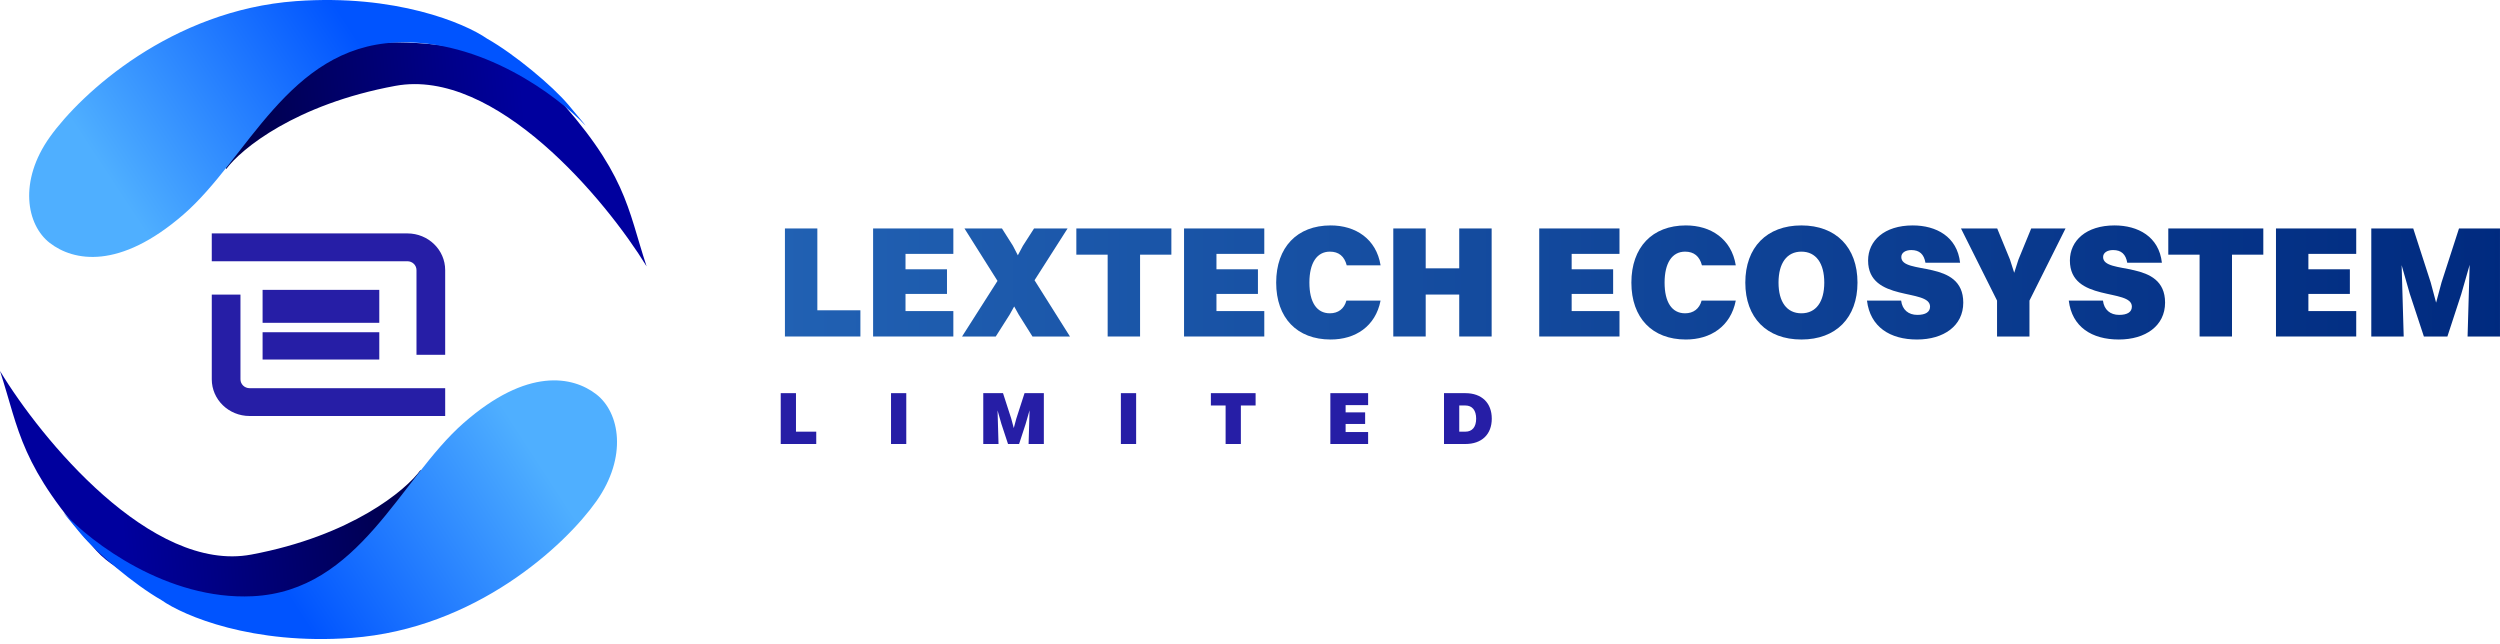 <svg width="225" height="58" viewBox="0 0 225 58" fill="none" xmlns="http://www.w3.org/2000/svg">
<path d="M213.416 30.285V20.561H217.191L218.764 25.423L219.25 27.239L219.737 25.423L221.31 20.561H224.999V30.285H222.082L222.268 23.835L221.51 26.481L220.266 30.285H218.149L216.876 26.424L216.147 23.864L216.333 30.285H213.416Z" fill="url(#paint0_linear_3503_14831)"/>
<path d="M204.838 30.285V20.561H212.06V22.849H207.755V24.236H211.488V26.453H207.755V27.997H212.06V30.285H204.838Z" fill="url(#paint1_linear_3503_14831)"/>
<path d="M197.963 30.285V22.92H195.146V20.561H203.698V22.92H200.88V30.285H197.963Z" fill="url(#paint2_linear_3503_14831)"/>
<path d="M189.279 23.134C189.279 24.793 194.857 23.277 194.857 27.238C194.857 29.326 193.098 30.556 190.695 30.556C188.264 30.556 186.476 29.427 186.19 27.052H189.265C189.365 27.882 189.923 28.34 190.724 28.34C191.482 28.34 191.868 28.068 191.868 27.596C191.868 25.923 186.29 27.224 186.29 23.449C186.29 21.661 187.749 20.288 190.309 20.288C192.411 20.288 194.313 21.289 194.571 23.649H191.453C191.324 22.891 190.924 22.505 190.18 22.505C189.651 22.505 189.279 22.748 189.279 23.134Z" fill="url(#paint3_linear_3503_14831)"/>
<path d="M179.734 30.285V27.053L176.488 20.561H179.748L180.893 23.349L181.279 24.551L181.665 23.349L182.809 20.561H185.898L182.652 27.053V30.285H179.734Z" fill="url(#paint4_linear_3503_14831)"/>
<path d="M171.117 23.134C171.117 24.793 176.694 23.277 176.694 27.238C176.694 29.326 174.935 30.556 172.532 30.556C170.101 30.556 168.314 29.427 168.028 27.052H171.102C171.202 27.882 171.76 28.34 172.561 28.34C173.319 28.34 173.705 28.068 173.705 27.596C173.705 25.923 168.128 27.224 168.128 23.449C168.128 21.661 169.586 20.288 172.146 20.288C174.249 20.288 176.151 21.289 176.408 23.649H173.29C173.162 22.891 172.761 22.505 172.018 22.505C171.488 22.505 171.117 22.748 171.117 23.134Z" fill="url(#paint5_linear_3503_14831)"/>
<path d="M162.126 30.556C159.008 30.556 157.078 28.597 157.078 25.436C157.078 22.262 159.008 20.288 162.126 20.288C165.244 20.288 167.174 22.262 167.174 25.436C167.174 28.597 165.244 30.556 162.126 30.556ZM162.126 28.197C163.442 28.197 164.185 27.167 164.185 25.436C164.185 23.692 163.442 22.648 162.126 22.648C160.81 22.648 160.067 23.692 160.067 25.436C160.067 27.167 160.81 28.197 162.126 28.197Z" fill="url(#paint6_linear_3503_14831)"/>
<path d="M156.22 23.878H153.174C152.959 23.062 152.459 22.648 151.658 22.648C150.471 22.648 149.813 23.692 149.813 25.436C149.813 27.181 150.457 28.197 151.658 28.197C152.402 28.197 152.945 27.796 153.145 27.052H156.22C155.762 29.384 153.946 30.556 151.73 30.556C148.698 30.556 146.824 28.611 146.824 25.436C146.824 22.262 148.698 20.288 151.73 20.288C153.961 20.288 155.834 21.489 156.22 23.878Z" fill="url(#paint7_linear_3503_14831)"/>
<path d="M138.531 30.285V20.561H145.754V22.849H141.449V24.236H145.182V26.453H141.449V27.997H145.754V30.285H138.531Z" fill="url(#paint8_linear_3503_14831)"/>
<path d="M125.396 30.285V20.561H128.313V24.15H131.331V20.561H134.248V30.285H131.331V26.51H128.313V30.285H125.396Z" fill="url(#paint9_linear_3503_14831)"/>
<path d="M124.252 23.878H121.205C120.991 23.062 120.49 22.648 119.69 22.648C118.503 22.648 117.845 23.692 117.845 25.436C117.845 27.181 118.488 28.197 119.69 28.197C120.433 28.197 120.977 27.796 121.177 27.052H124.252C123.794 29.384 121.978 30.556 119.761 30.556C116.729 30.556 114.856 28.611 114.856 25.436C114.856 22.262 116.729 20.288 119.761 20.288C121.992 20.288 123.865 21.489 124.252 23.878Z" fill="url(#paint10_linear_3503_14831)"/>
<path d="M106.564 30.285V20.561H113.786V22.849H109.481V24.236H113.214V26.453H109.481V27.997H113.786V30.285H106.564Z" fill="url(#paint11_linear_3503_14831)"/>
<path d="M99.689 30.285V22.92H96.871V20.561H105.423V22.92H102.606V30.285H99.689Z" fill="url(#paint12_linear_3503_14831)"/>
<path d="M92.922 30.285L91.692 28.326L91.277 27.582L90.862 28.326L89.618 30.285H86.586L89.775 25.28L86.801 20.561H90.176L91.163 22.119L91.606 22.977L92.064 22.119L93.065 20.561H96.082L93.108 25.223L96.297 30.285H92.922Z" fill="url(#paint13_linear_3503_14831)"/>
<path d="M78.579 30.285V20.561H85.801V22.849H81.496V24.236H85.229V26.453H81.496V27.997H85.801V30.285H78.579Z" fill="url(#paint14_linear_3503_14831)"/>
<path d="M70.643 30.285V20.561H73.561V27.926H77.436V30.285H70.643Z" fill="url(#paint15_linear_3503_14831)"/>
<path d="M129.96 39.96V35.384H131.885C133.352 35.384 134.26 36.259 134.26 37.679C134.26 39.099 133.352 39.96 131.885 39.96H129.96ZM131.885 38.85C132.504 38.85 132.854 38.426 132.854 37.679C132.854 36.932 132.504 36.494 131.885 36.494H131.333V38.85H131.885Z" fill="#261EA6"/>
<path d="M119.732 39.96V35.384H123.131V36.461H121.105V37.113H122.862V38.157H121.105V38.883H123.131V39.96H119.732Z" fill="#261EA6"/>
<path d="M110.305 39.96V36.494H108.979V35.384H113.004V36.494H111.678V39.96H110.305Z" fill="#261EA6"/>
<path d="M100.879 39.96V35.384H102.252V39.96H100.879Z" fill="#261EA6"/>
<path d="M88.494 39.96V35.384H90.271L91.011 37.672L91.24 38.527L91.469 37.672L92.209 35.384H93.946V39.96H92.573L92.66 36.925L92.303 38.17L91.718 39.96H90.722L90.123 38.143L89.78 36.938L89.867 39.96H88.494Z" fill="#261EA6"/>
<path d="M80.192 39.96V35.384H81.565V39.96H80.192Z" fill="#261EA6"/>
<path d="M70.265 39.96V35.384H71.638V38.85H73.462V39.96H70.265Z" fill="#261EA6"/>
<path d="M35.588 7.726C44.583 6.067 54.523 17.98 58.193 23.971C56.436 18.671 56.436 15.561 49.526 8.072C45.407 3.608 33.831 2.657 25.749 5.191C19.284 7.219 19.464 12.718 20.361 15.215C21.689 13.41 26.593 9.385 35.588 7.726Z" fill="url(#paint16_linear_3503_14831)"/>
<path d="M35.59 3.827C43.318 3.455 50.198 8.639 52.672 11.278C52.75 11.356 52.554 11.092 51.14 9.415C49.727 7.739 46.31 4.875 43.837 3.478C41.834 2.081 35.59 -0.55 26.637 0.102C15.446 0.917 7.318 8.368 4.49 12.326C1.663 16.284 2.37 20.242 4.49 21.872C6.611 23.502 10.734 24.317 16.506 19.311C22.279 14.305 25.93 4.293 35.59 3.827Z" fill="url(#paint17_linear_3503_14831)"/>
<path d="M22.619 49.911C13.618 51.599 3.672 39.48 -0 33.386C1.758 38.777 1.758 41.941 8.672 49.56C12.794 54.1 24.377 55.068 32.464 52.49C38.933 50.427 38.753 44.833 37.855 42.294C36.526 44.13 31.62 48.224 22.619 49.911Z" fill="url(#paint18_linear_3503_14831)"/>
<path d="M22.736 53.661C15.048 54.036 8.204 48.816 5.743 46.16C5.665 46.082 5.86 46.348 7.266 48.035C8.673 49.723 12.071 52.606 14.533 54.012C16.525 55.419 22.736 58.067 31.643 57.411C42.777 56.591 50.864 49.09 53.677 45.105C56.489 41.12 55.786 37.136 53.677 35.495C51.567 33.854 47.465 33.034 41.722 38.073C35.98 43.113 32.347 53.192 22.736 53.661Z" fill="url(#paint19_linear_3503_14831)"/>
<path fill-rule="evenodd" clip-rule="evenodd" d="M36.662 23.511H19.059V21.007H36.662C38.542 21.007 40.066 22.485 40.066 24.308V31.934H37.484V24.308C37.484 23.868 37.116 23.511 36.662 23.511Z" fill="#261EA6"/>
<path fill-rule="evenodd" clip-rule="evenodd" d="M22.463 34.936H40.067V37.44H22.463C20.584 37.44 19.06 35.963 19.06 34.139V26.513H21.642V34.139C21.642 34.58 22.009 34.936 22.463 34.936Z" fill="#261EA6"/>
<path fill-rule="evenodd" clip-rule="evenodd" d="M34.136 32.358H23.633V29.901H34.136V32.358Z" fill="#261EA6"/>
<path fill-rule="evenodd" clip-rule="evenodd" d="M34.136 29.053H23.633V26.088H34.136V29.053Z" fill="#261EA6"/>
<defs>
<linearGradient id="paint0_linear_3503_14831" x1="69.928" y1="25.028" x2="225.979" y2="25.028" gradientUnits="userSpaceOnUse">
<stop stop-color="#2161B3"/>
<stop offset="1" stop-color="#002A7F"/>
</linearGradient>
<linearGradient id="paint1_linear_3503_14831" x1="69.929" y1="25.028" x2="225.98" y2="25.028" gradientUnits="userSpaceOnUse">
<stop stop-color="#2161B3"/>
<stop offset="1" stop-color="#002A7F"/>
</linearGradient>
<linearGradient id="paint2_linear_3503_14831" x1="69.929" y1="25.028" x2="225.98" y2="25.028" gradientUnits="userSpaceOnUse">
<stop stop-color="#2161B3"/>
<stop offset="1" stop-color="#002A7F"/>
</linearGradient>
<linearGradient id="paint3_linear_3503_14831" x1="69.929" y1="25.027" x2="225.98" y2="25.027" gradientUnits="userSpaceOnUse">
<stop stop-color="#2161B3"/>
<stop offset="1" stop-color="#002A7F"/>
</linearGradient>
<linearGradient id="paint4_linear_3503_14831" x1="69.929" y1="25.028" x2="225.98" y2="25.028" gradientUnits="userSpaceOnUse">
<stop stop-color="#2161B3"/>
<stop offset="1" stop-color="#002A7F"/>
</linearGradient>
<linearGradient id="paint5_linear_3503_14831" x1="69.929" y1="25.027" x2="225.98" y2="25.027" gradientUnits="userSpaceOnUse">
<stop stop-color="#2161B3"/>
<stop offset="1" stop-color="#002A7F"/>
</linearGradient>
<linearGradient id="paint6_linear_3503_14831" x1="69.928" y1="25.027" x2="225.979" y2="25.027" gradientUnits="userSpaceOnUse">
<stop stop-color="#2161B3"/>
<stop offset="1" stop-color="#002A7F"/>
</linearGradient>
<linearGradient id="paint7_linear_3503_14831" x1="69.929" y1="25.027" x2="225.98" y2="25.027" gradientUnits="userSpaceOnUse">
<stop stop-color="#2161B3"/>
<stop offset="1" stop-color="#002A7F"/>
</linearGradient>
<linearGradient id="paint8_linear_3503_14831" x1="69.929" y1="25.028" x2="225.98" y2="25.028" gradientUnits="userSpaceOnUse">
<stop stop-color="#2161B3"/>
<stop offset="1" stop-color="#002A7F"/>
</linearGradient>
<linearGradient id="paint9_linear_3503_14831" x1="69.928" y1="25.028" x2="225.979" y2="25.028" gradientUnits="userSpaceOnUse">
<stop stop-color="#2161B3"/>
<stop offset="1" stop-color="#002A7F"/>
</linearGradient>
<linearGradient id="paint10_linear_3503_14831" x1="69.928" y1="25.027" x2="225.979" y2="25.027" gradientUnits="userSpaceOnUse">
<stop stop-color="#2161B3"/>
<stop offset="1" stop-color="#002A7F"/>
</linearGradient>
<linearGradient id="paint11_linear_3503_14831" x1="69.929" y1="25.028" x2="225.98" y2="25.028" gradientUnits="userSpaceOnUse">
<stop stop-color="#2161B3"/>
<stop offset="1" stop-color="#002A7F"/>
</linearGradient>
<linearGradient id="paint12_linear_3503_14831" x1="69.928" y1="25.028" x2="225.979" y2="25.028" gradientUnits="userSpaceOnUse">
<stop stop-color="#2161B3"/>
<stop offset="1" stop-color="#002A7F"/>
</linearGradient>
<linearGradient id="paint13_linear_3503_14831" x1="69.929" y1="25.028" x2="225.98" y2="25.028" gradientUnits="userSpaceOnUse">
<stop stop-color="#2161B3"/>
<stop offset="1" stop-color="#002A7F"/>
</linearGradient>
<linearGradient id="paint14_linear_3503_14831" x1="69.928" y1="25.028" x2="225.979" y2="25.028" gradientUnits="userSpaceOnUse">
<stop stop-color="#2161B3"/>
<stop offset="1" stop-color="#002A7F"/>
</linearGradient>
<linearGradient id="paint15_linear_3503_14831" x1="69.928" y1="25.028" x2="225.979" y2="25.028" gradientUnits="userSpaceOnUse">
<stop stop-color="#2161B3"/>
<stop offset="1" stop-color="#002A7F"/>
</linearGradient>
<linearGradient id="paint16_linear_3503_14831" x1="47.183" y1="10.146" x2="23.882" y2="12.288" gradientUnits="userSpaceOnUse">
<stop stop-color="#00009E"/>
<stop offset="1" stop-color="#000052"/>
</linearGradient>
<linearGradient id="paint17_linear_3503_14831" x1="36.886" y1="1.382" x2="4.719" y2="22.569" gradientUnits="userSpaceOnUse">
<stop offset="0.133" stop-color="#0054FF"/>
<stop offset="0.796" stop-color="#4FAFFF"/>
</linearGradient>
<linearGradient id="paint18_linear_3503_14831" x1="11.016" y1="47.45" x2="34.339" y2="45.34" gradientUnits="userSpaceOnUse">
<stop stop-color="#00009E"/>
<stop offset="1" stop-color="#000052"/>
</linearGradient>
<linearGradient id="paint19_linear_3503_14831" x1="21.447" y1="56.122" x2="53.677" y2="35.143" gradientUnits="userSpaceOnUse">
<stop offset="0.133" stop-color="#0054FF"/>
<stop offset="0.796" stop-color="#4FAFFF"/>
</linearGradient>
</defs>
</svg>
